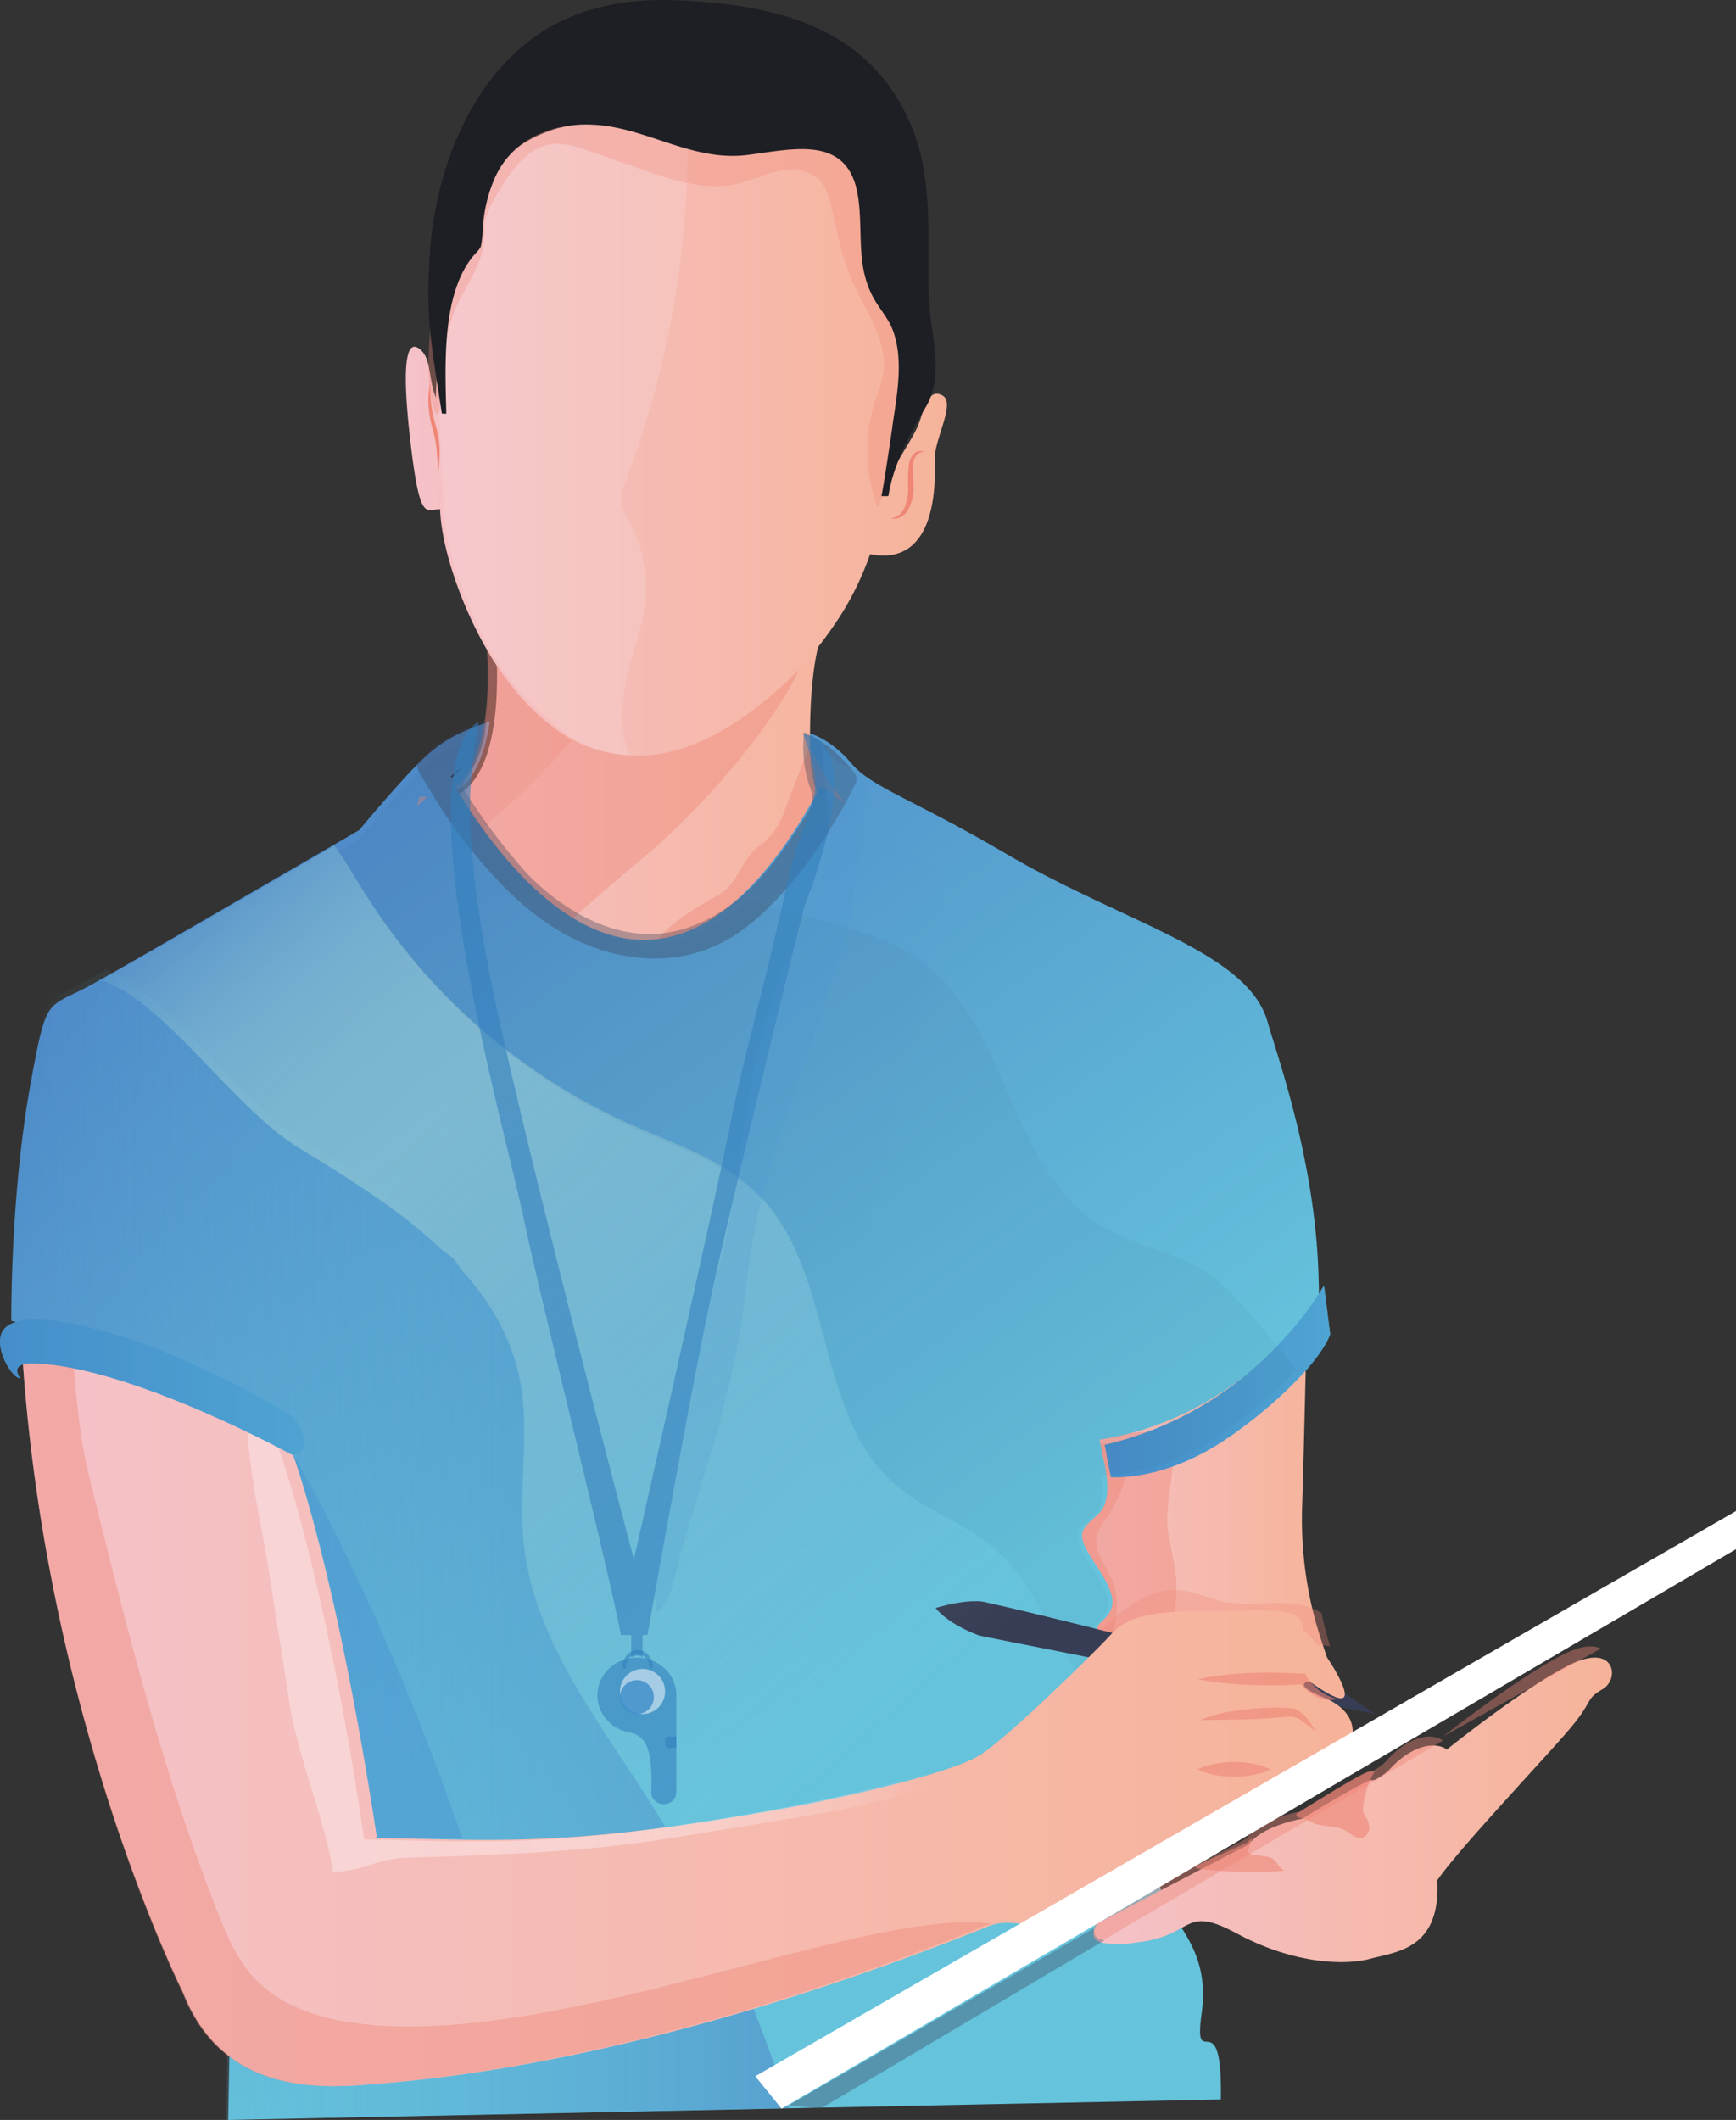 <svg xmlns="http://www.w3.org/2000/svg" width="154" height="188" viewBox="0 0 154 188">
    <rect x="0" y="0" width="154" height="188" fill="#333333" stroke="none"/>
    <defs>
        <linearGradient id="a" x1=".112%" y1="49.98%" y2="49.98%">
            <stop offset="0%" stop-color="#F5C2C8"/>
            <stop offset="100%" stop-color="#F6B399"/>
        </linearGradient>
        <linearGradient id="b" x1="20.73%" x2="63.506%" y1="8.691%" y2="70.939%">
            <stop offset="0%" stop-color="#4E8AC8"/>
            <stop offset="100%" stop-color="#65C3DC"/>
        </linearGradient>
        <linearGradient id="c" x1=".03%" x2="100.017%" y1="49.963%" y2="49.963%">
            <stop offset="0%" stop-color="#F5C2C8"/>
            <stop offset="100%" stop-color="#F6B399"/>
        </linearGradient>
        <linearGradient id="d" x1=".024%" x2="100.012%" y1="50.007%" y2="50.007%">
            <stop offset="0%" stop-color="#F5C2C8"/>
            <stop offset="100%" stop-color="#F6B399"/>
        </linearGradient>
        <linearGradient id="e" x1="-.119%" y1="50.014%" y2="50.014%">
            <stop offset="0%" stop-color="#4E8AC8"/>
            <stop offset="100%" stop-color="#65C3DC"/>
        </linearGradient>
        <linearGradient id="f" x1="-.005%" x2="99.995%" y1="49.987%" y2="49.987%">
            <stop offset="0%" stop-color="#F5C2C8"/>
            <stop offset="100%" stop-color="#F6B399"/>
        </linearGradient>
        <linearGradient id="g" x1="29.482%" x2="118.416%" y1="-12.243%" y2="120.465%">
            <stop offset="0%" stop-color="#4E8AC8"/>
            <stop offset="100%" stop-color="#65C3DC"/>
        </linearGradient>
        <linearGradient id="h" x1=".015%" x2="99.993%" y1="50.008%" y2="50.008%">
            <stop offset="6%" stop-color="#FCEAEC"/>
            <stop offset="10%" stop-color="#FCEAEC"/>
            <stop offset="37%" stop-color="#FCEAEC"/>
        </linearGradient>
        <linearGradient id="i" x1="-.027%" x2="99.966%" y1="50.007%" y2="50.007%">
            <stop offset="0%" stop-color="#65C3DC" stop-opacity="0"/>
            <stop offset="100%" stop-color="#4E8AC8"/>
        </linearGradient>
        <linearGradient id="j" x1="5.857%" x2="67.29%" y1="-6.51%" y2="72.472%">
            <stop offset="6%" stop-color="#A5D6D6" stop-opacity="0"/>
            <stop offset="7%" stop-color="#A5D6D6" stop-opacity=".06"/>
            <stop offset="10%" stop-color="#A5D6D6" stop-opacity=".28"/>
            <stop offset="13%" stop-color="#A5D6D6" stop-opacity=".47"/>
            <stop offset="16%" stop-color="#A5D6D6" stop-opacity=".63"/>
            <stop offset="19%" stop-color="#A5D6D6" stop-opacity=".77"/>
            <stop offset="22%" stop-color="#A5D6D6" stop-opacity=".87"/>
            <stop offset="26%" stop-color="#A5D6D6" stop-opacity=".94"/>
            <stop offset="30%" stop-color="#A5D6D6" stop-opacity=".99"/>
            <stop offset="37%" stop-color="#A5D6D6"/>
            <stop offset="100%" stop-color="#A5D6D6" stop-opacity="0"/>
        </linearGradient>
        <linearGradient id="k" x1="0%" x2="100.003%" y1="49.971%" y2="49.971%">
            <stop offset="0%" stop-color="#F5C2C8"/>
            <stop offset="100%" stop-color="#F6B399"/>
        </linearGradient>
        <linearGradient id="l" x1=".052%" y1="50.006%" y2="50.006%">
            <stop offset="30%" stop-color="#FCEAEC"/>
            <stop offset="42%" stop-color="#FCEAEC" stop-opacity=".99"/>
            <stop offset="51%" stop-color="#FCEAEC" stop-opacity=".95"/>
            <stop offset="58%" stop-color="#FCEAEC" stop-opacity=".89"/>
            <stop offset="65%" stop-color="#FCEAEC" stop-opacity=".8"/>
            <stop offset="71%" stop-color="#FCEAEC" stop-opacity=".69"/>
            <stop offset="77%" stop-color="#FCEAEC" stop-opacity=".55"/>
            <stop offset="83%" stop-color="#FCEAEC" stop-opacity=".39"/>
            <stop offset="89%" stop-color="#FCEAEC" stop-opacity=".2"/>
            <stop offset="94%" stop-color="#FCEAEC" stop-opacity="0"/>
        </linearGradient>
        <linearGradient id="m" x1=".007%" x2="99.999%" y1="50.018%" y2="50.018%">
            <stop offset="0%" stop-color="#4E8AC8"/>
            <stop offset="100%" stop-color="#65C3DC"/>
        </linearGradient>
    </defs>
    <g fill="none" fill-rule="nonzero">
        <path fill="url(#a)" d="M118 147.898L97.802 151l-.854-3.173-.822-3.025v-.11l1.082-5.034s-3.868-3.86-1.365-5.249c2.503-1.389.798-4.676.798-4.676l.228-3.622L115.948 116s-.195 9.643-.423 17.24c-.134 3.144.16 6.292.873 9.352a37.58 37.58 0 0 0 .79 2.797c.273.849.58 1.703.812 2.51z"/>
        <path fill="#EF8676" d="M103.805 136.792c.166 1.05.446 2.086.531 3.15.204 2.599-.768 5.287.028 7.774.238.742.631 1.456.636 2.235 0 1.223-.991 2.277-2.153 2.711a7.707 7.707 0 0 1-3.68.205A28.985 28.985 0 0 1 92 151.001a2.722 2.722 0 0 1-1.162-.742 2.714 2.714 0 0 1-.413-1.573c-.17-3.266-.275-6.57-.38-9.86-.066-2.058-.127-4.139.314-6.15.336-1.54 1.024-3.084 2.3-4.032 1.475-1.1 3.452-1.222 5.307-1.297 1.778-.075 5.98-1.255 6.103 1.213.138 2.72-1.014 5.47-.265 8.232z" opacity=".4" style="mix-blend-mode:multiply"/>
        <path fill="#EF8676" d="M98.236 134.496a4.988 4.988 0 0 0-.955 1.775c-.261 1.371.85 2.553 1.371 3.832.668 1.6.416 3.448.046 5.15-.256 1.167-.764 2.524-1.87 2.738a2.717 2.717 0 0 1-1.829-.52c-2.034-1.221-3.877-3.045-4.572-5.413a14.96 14.96 0 0 1-.416-3.94c-.032-1.867-.046-3.807.713-5.49.88-1.747 2.351-3.074 4.115-3.715 1.166-.486 4.27-1.707 4.975-.14.704 1.565-.755 4.502-1.578 5.723z" opacity=".4" style="mix-blend-mode:multiply"/>
        <path fill="#EF8676" d="M118 146.006a15.026 15.026 0 0 0-2.574-.194c-.776.047-1.554.03-2.327-.051a11.476 11.476 0 0 1-1.658-.43 29.654 29.654 0 0 0-6.733-1.164c-2.021-.127-3.209.43-4.711 1.86-.534.51-1.29 1.92-2.119 2.604-.38.426-1 .491-1.454.154-.674-.511-.446-1.686 0-2.462.201-.356.424-.698.67-1.022.759-.96 1.643-1.803 2.626-2.503 1.358-.99 2.909-1.823 4.509-1.797 1.522 0 2.942.77 4.44 1.062 2.734.51 5.72-.51 8.24.792l.325.184c.209 1.072.495 2.058.766 2.967z" opacity=".3" style="mix-blend-mode:multiply"/>
        <path fill="url(#b)" d="M116.997 115.163a25.917 25.917 0 0 1-3.186 3.857c-3.139 3.211-8.587 7.436-16.19 8.64h-.072c.038.25.1.54.172.87v.106c.071.325.153.674.229 1.042.057.277.114.554.157.846.224 1.433.22 2.939-.73 3.794-1.679 1.515-2.017 1.683 0 4.718 2.018 3.035 1.403 3.823.11 4.999-.234.22-.224 1.09-.043 2.39.062.425.143.903.234 1.433.22 1.21.534 2.629.902 4.14.08.348.167.697.252 1.055 0 .048.029.106.043.163l.13.511c.042.177.123.478.19.736.1.411.21.822.32 1.233.002.01.002.02 0 .03l.343 1.27c.114.421.229.842.348 1.262.053.206.11.416.172.621.062.206.11.411.172.617.114.411.224.817.343 1.21.12.391.224.788.334 1.165.052.192.11.383.162.564l.33 1.104c.667 2.247 1.225 3.962 1.473 4.612 1.016 2.634 4.18 4.808 3.406 10.386-.772 5.577 1.856-1.343 1.703 7.647l-37.603.765-1.074.023L20.244 188l.31-17.057 3.605-44.83-18.603-8.044L1 117.14c0-4.578.296-13.353 1.75-21.248 1.456-7.896 1.365-6.333 5.548-8.675l.13-.072 1.034-.583c3.392-1.911 10.543-6.07 15.857-9.152 1.13-.65 2.17-1.257 3.076-1.783l.401-.23.625-.367.673-.387 1.779-1.038a128.901 128.901 0 0 1 3.921-4.516c.477-.545.954-1.018 1.369-1.434 1.841-1.83 3.249-2.648 6.282-3.656-.324 2.213-1.001 4.397-2.323 5.664a3.813 3.813 0 0 1-2.337 1.07 3.214 3.214 0 0 1-.434.024 5.3 5.3 0 0 1-.54-.029s-3.29 5.903 14.383 15.892l4.67 11.661.62 1.663 3.158 8.479v6.963h4.231l2.547-9.936.63-2.475.93-.736 10.018-8.04s.22-3.345-.84-8.779a71.64 71.64 0 0 1-.572-3.288 41.524 41.524 0 0 1-.477-7.112 1.775 1.775 0 0 0-.554-1.362 8.335 8.335 0 0 0-1.774-1.056 5.91 5.91 0 0 1-1.164-.803 4.409 4.409 0 0 1-.782-.899c-.568-.879-.954-2.14-1.026-4.09v-1.779s1.813.43 3.687 2.629l.082.096c.352.394.745.75 1.173 1.06l.353.244c2.09 1.41 5.529 2.782 12.217 6.691 10.384 6.094 21.308 8.632 23.111 14.816.916 3.265 4.365 12.627 4.551 23.223.02.45.02.908.014 1.372z"/>
        <path fill="#383D54" d="M83 142.6c1.224 1.534 3.9 2.452 3.9 2.452L122 152l-2.764-1.86s-22.391-5.95-31.956-8.082c.015 0-1.335-.32-4.28.542z"/>
        <path fill="#383D54" d="M83 142.6c1.224 1.534 3.9 2.452 3.9 2.452L122 152l-2.764-1.86s-22.391-5.95-31.956-8.082c.015 0-1.335-.32-4.28.542z" opacity=".35" style="mix-blend-mode:multiply"/>
        <path fill="url(#c)" d="M78.988 94.036l-10.848 8.677L65.01 115h-4.184v-6.9L57.09 98.096l-4.627-11.522a82.523 82.523 0 0 1-3.773-2.263C35.484 75.804 38.24 70.86 38.24 70.86c7.14.751 5.744-13.577 5.744-13.577l17.14-.17L72.682 57s-.982 2.835-.803 9.976c.18 7.14 5.226 5.052 5.24 8.12.014 3.066 0 4.895 1.024 10.283 1.023 5.387.844 8.657.844 8.657z"/>
        <path fill="#EF8676" d="M67.146 75.178a6.127 6.127 0 0 0 2.44-3.263L71.874 66c.586 1.942 1.909 3.57 3.06 5.252 1.152 1.681 2.186 3.595 2.055 5.607-.132 2.013-1.42 3.79-2.699 5.428a27.664 27.664 0 0 1-3.416 3.788c-3.107 2.697-7.182 4.1-11.346 3.907a1.432 1.432 0 0 1-.6-.123 1.393 1.393 0 0 1-.488-.573c-.844-1.454-2.396-3.315-2.44-5.058 0-1.397 1.713-.17 2.562-1.17 1.19-1.396 3.626-2.84 5.222-3.727 1.595-.885 1.976-3.002 3.362-4.153zM71 58.857c-.417 2.232-6.326 10.813-13.961 17.223-4.741 3.981-7.587 6.565-9.06 7.92-4.935-3.067-7.704-5.664-9.211-7.732-2.671-3.62-1.522-5.627-1.522-5.627 7.34.745 5.904-13.472 5.904-13.472l13.641-.131L60.767 57 71 58.857z" opacity=".4" style="mix-blend-mode:multiply"/>
        <path fill="#EF8676" d="M57 57c-2.131 3.768-7.04 10.249-12.987 15.393A340.634 340.634 0 0 0 38.786 77c-2.699-3.768-1.538-5.857-1.538-5.857 7.417.776 5.967-14.021 5.967-14.021L57 57z" opacity=".2" style="mix-blend-mode:multiply"/>
        <path fill="url(#d)" d="M142.167 149.799c-1.591.938-.743.938-2.876 3.47-2.132 2.533-9.767 10.558-11.79 13.47.322 6.13-3.613 6.337-5.947 6.966-2.334.628-6.902.412-11.79-2.219-4.888-2.631-3.714.14-8.809.76-.985.159-1.988.184-2.98.075-1.525-.263-.864-1.215-.633-1.735l9.25-4.84 4.14-2.158c.12-.152.253-.293.398-.422 1.438-1.346 4.05-1.81 4.352-1.876h.028s5.752-3.527 6.164-3.429a.61.61 0 0 0 .364-.065c.404-.21.78-.467 1.121-.765 2.32-2.58 4.429-2.495 5.186-1.876l.12-.098c.958-.765 6.925-5.479 10.711-7.387 1.563-.784 2.598-.793 3.187-.47.964.582.782 2.008-.196 2.599z"/>
        <path fill="url(#e)" d="M118 118.307s-.285 1.116-2.153 3.228a39.128 39.128 0 0 1-5.784 5.163c-4.858 3.667-8.774 4.23-10.88 4.302h-.627l-.185-.905-.2-.996v-.106l-.171-.875h.067a30.713 30.713 0 0 0 15.684-9.244 28.35 28.35 0 0 0 3.622-4.744c.03-.041.056-.085.08-.13l.547 4.307z"/>
        <path fill="#408FCC" d="M118 118.307s-.285 1.116-2.153 3.228a39.128 39.128 0 0 1-5.784 5.163c-4.858 3.667-8.774 4.23-10.88 4.302h-.627l-.185-.905-.2-.996v-.106l-.171-.875h.067a30.713 30.713 0 0 0 15.684-9.244 28.35 28.35 0 0 0 3.622-4.744c.03-.041.056-.085.08-.13l.547 4.307z" opacity=".6" style="mix-blend-mode:multiply"/>
        <path fill="url(#f)" d="M83.577 35.051c-.955-.471-1.385.373-1.91 2.07-.478 1.57-1.696 2.97-2.938 5.525.181-1.257.32-2.612.415-4.064 0-3.03 2.064-7.245 1.204-8.363-1.19-1.546-3.09-5.459-2.91-10.135.106-2.89-1.136-5.229-3.343-7.124-2.556-2.178-7.935-3.267-14.952-2.885a65.3 65.3 0 0 0-9.683 1.301c-5.46 1.65-10.185 6.218-10.797 23.892-.716-1.815-.344-3.578-1.533-4.384-1.19-.806-1.486 1.98-.669 8.73.817 6.752 1.338 5.545 2.58 5.545l-.086-2.254c.028.67.057 1.415.086 2.25.134 4.195 2.813 11.238 6.153 15.429.066.09.143.179.224.273a18.743 18.743 0 0 0 4.916 4.484c.69.407 1.422.744 2.183 1.004.977.332 1.993.538 3.024.613.377.028.764.042 1.165.042 4.596 0 9.913-3.036 14.876-8.373 2.045-2.536 4.123-5.237 5.604-9.485 6.014 1.184 5.794-6.529 5.732-8.353-.062-1.825 1.925-5.082.66-5.738z"/>
        <path fill="#383D54" d="M40.08 69a1.707 1.707 0 0 0-.08-.162c1.454-1.282 1.183-.985.08.162z"/>
        <path fill="url(#g)" d="M84 77.979s-.696 3.398-1.693 8.073c-2.06 9.698-5.398 24.877-6.423 26.454-.47.7-1.999 2.307-3.974 4.203-4.594 4.394-11.577 10.4-12.926 10.29-1.947-.172-29.465-45.36-29.978-47.529-.085-.338.715-1.282 1.933-2.492 1.88-1.907 4.834-4.442 7.016-6.32L39.887 69c.179.305.414.696.696 1.153 3.367 5.457 13.534 20.173 25.177 9.284 2.003-1.868 4.048-4.494 6.113-8.059a66.98 66.98 0 0 0 .94-1.687l2.027 1.506L84 77.979z"/>
        <path fill="url(#h)" d="M55.785 46.181a12.42 12.42 0 0 1 1.233 8.57c-.476 2.253-1.309 4.039-1.618 6.32-.476 3.605.071 4.956.423 5.929a11.983 11.983 0 0 1-3.013-.614 11.768 11.768 0 0 1-2.176-1.006 31.89 31.89 0 0 1-4.899-4.493 5.164 5.164 0 0 1-.224-.274c-3.332-4.2-5.998-11.257-6.132-15.462-.18-5.409-.41-6.812-.376-9.92.61-17.71 5.318-22.288 10.76-23.941a64.745 64.745 0 0 1 9.64-1.29l1.572.661a84.127 84.127 0 0 1-5.528 32.114 3.882 3.882 0 0 0-.371 1.625c.105.638.347 1.245.71 1.781z" opacity=".2" style="mix-blend-mode:screen"/>
        <path fill="#EF8676" d="M40.56 27.03c.848-1.829 2.157-3.512 2.357-5.527.072-.673 0-1.361.143-2.02a6.721 6.721 0 0 1 .843-1.927c1.243-2.196 2.858-4.655 5.353-4.806.98.006 1.951.207 2.858.59l4.838 1.688c2.715.947 5.591 1.908 8.397 1.284 1.262-.279 2.443-.874 3.705-1.142 1.262-.268 2.724-.156 3.634.785.647.679.895 1.65 1.11 2.572.475 2.19.928 4.42 1.837 6.47 1.182 2.673 3.2 5.288 2.715 8.181-.17.767-.397 1.519-.681 2.25A14.595 14.595 0 0 0 77.845 45c3.51-7.42 3.81-16.1 2.272-24.21-.81-4.303-2.329-8.835-5.858-11.309-2.381-1.683-5.372-2.166-8.244-2.61-3.638-.561-7.32-1.122-10.982-.752-3.662.371-7.358 1.771-9.815 4.577a20.154 20.154 0 0 0-2.905 4.81c-2.344 5.002-4.2 10.442-4.287 16.043a16.87 16.87 0 0 0 .272 4.098c.433 1.815.747 1.18.795-.288.076-2.85.262-5.708 1.467-8.328z" opacity=".3" style="mix-blend-mode:multiply"/>
        <path fill="#1D1F24" d="M39.59 36.693c-.094-4.235-.472-10.864 2.593-14.214a2.27 2.27 0 0 0 .473-.617c.083-.422.135-.85.156-1.28.052-1.534.372-3.048.945-4.474 1.42-3.58 4.9-5.175 8.598-5.063 4.824.127 8.915 3.294 13.876 2.706 4.11-.499 9.085-1.915 9.898 3.764.473 3.265-.279 6.295 1.585 9.288.525.837 1.182 1.614 1.513 2.545.809 2.245.473 4.823.137 7.124-.113.795-.946 6.53-1.173 7.528h.62c.392-2.696 1.892-5.528 3.31-7.886 1.736-2.908.383-6.587.275-9.744-.18-5.086.473-10.398-1.561-15.221C77.132 2.327 68.765.365 59.898.021 55.926-.134 51.821.54 48.43 2.61 41.492 6.844 38.4 15.732 38.092 23.25c-.28 4.776.075 6.828 1.102 13.42l.397.023z"/>
        <path fill="url(#i)" d="M20.35 170.836l3.57-45.073-18.412-8.087L1 116.744c0-4.604.293-13.426 1.733-21.364 1.44-7.938 1.35-6.367 5.49-8.722L9.375 86c.104.034.212.077.316.12 5.476 2.172 11.33 11.393 16.995 14.896 8.229 5.094 17.425 11.028 19.356 20.629.972 4.834-.128 9.86.368 14.766.887 9.053 6.958 16.501 11.745 24.185 5.094 8.207 8.833 17.126 11.845 26.347L20.068 188l.283-17.164z" opacity=".6" style="mix-blend-mode:multiply"/>
        <path fill="url(#j)" d="M107.994 186.223L70.349 187c-3.047-9.145-6.83-17.984-11.984-26.124-4.823-7.624-10.984-15.006-11.901-23.97-.502-4.865.61-9.85-.373-14.643-.774-3.765-2.689-6.962-5.254-9.76a3.363 3.363 0 0 0-.367-.576 4.11 4.11 0 0 0-1.17-1.001c-3.716-3.55-8.387-6.452-12.786-9.126-5.703-3.469-11.64-12.614-17.194-14.772a4.29 4.29 0 0 0-.32-.115c4.623-2.62 16.205-9.316 20.657-11.913.878 1.1 1.647 2.597 3.08 4.799A53.935 53.935 0 0 0 55.73 99.623c.449.2.903.395 1.361.586 3.53 1.5 7.203 2.859 9.94 5.49.123.114.248.238.367.362 6.687 6.852 4.776 19.309 11.988 25.575 2.655 2.307 6.209 3.403 8.845 5.719 2.823 2.454 4.346 6.028 6.21 9.254a51.66 51.66 0 0 0 3.772 5.532c1.543 6.377 4.007 14.506 4.628 16.107 1.018 2.626 4.184 4.794 3.41 10.355-.773 5.562 1.896-1.324 1.744 7.62z" opacity=".5" style="mix-blend-mode:screen"/>
        <path fill="#383D54" d="M115 121.479a38.88 38.88 0 0 1-5.78 5.07c-4.853 3.6-8.766 4.152-10.87 4.223h-.626c.223 1.417.218 2.906-.727 3.751-1.672 1.498-2.009 1.664 0 4.664s1.396 3.78.11 4.942c-.233.217-.224 1.077-.043 2.362.061.42.142.893.232 1.417.219 1.196.532 2.599.898 4.092a49.8 49.8 0 0 1-3.752-5.48c-1.9-3.204-3.395-6.743-6.202-9.18-2.635-2.287-6.173-3.37-8.79-5.67-4.217-3.648-5.31-9.416-6.834-14.93-1.068-3.88-2.374-7.626-5.086-10.428-.123-.122-.242-.245-.37-.359-2.721-2.593-6.373-3.954-9.882-5.442a58.18 58.18 0 0 1-1.354-.582 53.518 53.518 0 0 1-22.861-19.654c-.755-1.158-1.325-2.117-1.824-2.925A18.19 18.19 0 0 0 30 75.522l1.771-1.025a127.691 127.691 0 0 1 3.904-4.465c.475-.539.95-1.007 1.363-1.418 1.833-1.81 3.234-2.617 6.254-3.614-.323 2.188-.997 4.347-2.313 5.599 3.4 5.41 13.668 20 25.426 9.203.997.345 2.013.657 3.03.945.474.133.95.255 1.424.378 2.161.548 4.36 1.05 6.43 1.8a17.8 17.8 0 0 1 4.165 2.089l.418.302c.435.324.85.676 1.24 1.054 6.377 6.08 6.828 17.448 14.398 22.206 2.958 1.866 6.6 2.404 9.555 4.252 1.353.86 3.661 3.435 5.817 6.028.147.185.29.364.446.54l1.672 2.083z" opacity=".05" style="mix-blend-mode:screen"/>
        <path fill="url(#k)" d="M119.975 153.826l-12.546 7.471c-1.907 1.183-6.542 3.963-9.885 5.96l-3.772 2.26c-3.286 2.027-3.868.287-6.376 1.43-7.534 2.995-30.614 11.973-53.69 13.828-4.54.386-13.795 1.34-17.476-8.105 0 0-12.065-23.974-14.23-56.263 0 0 1.087-.844 4.497-.1a29.286 29.286 0 0 1 5.66 1.969 2220.42 2220.42 0 0 1 11.025 5.016l2.628 1.22c1.363 3.567 4.926 16.14 7.63 34.483 10.7.171 17.166.853 36.718-2.718 5.097-.954 14.143-3.042 16.652-4.568h.024c2.532-1.559 10.333-9.255 11.53-10.561 1.197-1.306 2.432-2.27 8.207-2.27s9.017-.6 9.017 1.617a16.33 16.33 0 0 1 2.718 3.404c2.618 4.492-.6 2.275-2.174 1.202 0 0-1.65.229 1.273 1.43 3.028 1.22 2.57 3.295 2.57 3.295z"/>
        <path fill="#EF8676" d="M88 170.6a4.73 4.73 0 0 0-1.025.348c-7.497 2.994-30.463 11.972-53.425 13.827-4.517.386-13.727 1.34-17.39-8.105 0 0-12.006-23.974-14.16-56.263 0 0 1.082-.844 4.475-.1.313 3.67.55 7.023 1.456 10.699 3.218 12.998 6.44 26.048 11.346 38.502.807 2.055 1.69 4.134 3.16 5.77 2.909 3.222 7.55 4.157 11.863 4.386 17.713.858 43.232-10.57 53.7-9.064z" opacity=".4" style="mix-blend-mode:multiply"/>
        <path fill="#383D54" d="M75.953 68.835c.023.06.039.12.047.183 0 .21-.06.416-.17.593a44.48 44.48 0 0 1-4.39 7.132c-2.053 2.683-4.692 5.582-7.76 7.027-4.47 2.114-9.625 1.339-13.826-1.074-3.847-2.206-6.896-5.693-9.516-9.252-1.142-1.55-2.095-3.193-3.087-4.845a1.23 1.23 0 0 1-.25-.8c.067-.24.207-.453.401-.606A12.917 12.917 0 0 1 43.123 64a9.418 9.418 0 0 1-1.793 5.076c-.146.159-.241.359-.274.573.017.215.1.419.236.583a53.611 53.611 0 0 0 5.348 7.108c2.931 3.102 7.184 5.707 11.532 5.481 2.94-.154 5.702-1.618 7.906-3.607 2.204-1.99 3.908-4.484 5.485-7.017.271-.37.45-.801.52-1.257a3.321 3.321 0 0 0-.275-1.252 10.823 10.823 0 0 1-.472-4.754 11.53 11.53 0 0 1 4.423 3.574c.076.102.141.211.194.327z" opacity=".35" style="mix-blend-mode:multiply"/>
        <path fill="url(#l)" d="M86 155.742a11.392 11.392 0 0 1-3.796 2.543c-3.71 1.607-7.74 2.272-11.718 2.924l-7.773 1.278c-2.023.338-4.055.666-6.087.936-6.776.903-13.625 1.11-20.46 1.318-2.774.077-3.833 1.182-6.622 1.259-.715-4.589-3.116-10.205-3.835-14.793l-1.917-12.25c-.594-3.808-1.59-7.774-1.792-11.624V127l2.64 1.235c1.371 3.61 4.951 16.333 7.669 34.894 10.754.174 17.253.864 36.903-2.75 5.123-.965 14.214-3.078 16.735-4.622l.053-.015z" opacity=".5"/>
        <path fill="url(#m)" d="M25.885 129c1.851 0 1.072-2.586 0-3.44-1.071-.852-9.567-5.321-14.436-6.84-4.87-1.52-8.682-2.284-10.634-1.236-1.952 1.049.1 4.75.99 4.75 0 0-1.2-1.44 1.354-1.329 8.677.378 22.726 8.095 22.726 8.095z"/>
        <path fill="#408FCC" d="M25.881 129s-14.045-7.714-22.723-8.1c-2.55-.108-1.354 1.333-1.354 1.333-.784 0-2.454-2.853-1.535-4.256l.545-.494c1.952-1.044 5.74-.289 10.634 1.235s13.361 5.99 14.433 6.842c1.072.853 1.861 3.459 0 3.44z" opacity=".6" style="mix-blend-mode:multiply"/>
        <path fill="#3380BE" d="M42.45 64c-.755 4.664-1.935 9.96 2.234 28.234 4.17 18.273 11.55 46.054 11.55 46.054s7.192-31.697 8.517-38.409c1.326-6.712 3.028-12.123 4.924-20.883 1.896-8.76 4-7.45 1.538-13.977l1.05.415s4.445 1.12-.885 14.867c-1.703 6.712-6.25 25.357-8.14 33.931C61.346 122.806 57.433 145 57.433 145h-2.345c-1.514-7.622-7.197-30.01-8.706-37.29-1.51-7.278-10.68-39.218-3.933-43.71z" opacity=".35" style="mix-blend-mode:multiply"/>
        <path fill="#3380BE" d="M42.45 64c-.755 4.664-1.935 9.96 2.234 28.234 4.17 18.273 11.55 46.054 11.55 46.054s7.192-31.697 8.517-38.409c1.326-6.712 3.028-12.123 4.924-20.883 1.896-8.76 4-7.45 1.538-13.977l1.05.415s4.445 1.12-.885 14.867c-1.703 6.712-6.25 25.357-8.14 33.931C61.346 122.806 57.433 145 57.433 145h-2.345c-1.514-7.622-7.197-30.01-8.706-37.29-1.51-7.278-10.68-39.218-3.933-43.71zM57 145v1.971a.81.81 0 0 0-.47-.155.863.863 0 0 0-.53.184v-2h1z" opacity=".35" style="mix-blend-mode:multiply"/>
        <path fill="#3380BE" d="M57 145v1.971a.81.81 0 0 0-.47-.155.863.863 0 0 0-.53.184v-2h1z" opacity=".35" style="mix-blend-mode:multiply"/>
        <path fill="#EF8676" d="M106.288 148.912a21.097 21.097 0 0 1 2.321-.372 33.556 33.556 0 0 1 2.322-.174c.766-.03 1.555-.054 2.321-.03.766.024 1.555.042 2.322.09h.195l.092.168a4.501 4.501 0 0 0 1.217 1.338 3.762 3.762 0 0 0 1.602.732c-.294.083-.596.11-.896.078a2.886 2.886 0 0 1-.929-.246c-.603-.274-1.15-.724-1.597-1.314l.292.18c-.78.048-1.555.09-2.321.096-.766.006-1.55 0-2.322-.036a37.465 37.465 0 0 1-2.32-.168c-.767-.084-1.524-.162-2.3-.342zM106.464 152.545a10.058 10.058 0 0 1 2.654-.755 24.95 24.95 0 0 1 2.717-.305 17.12 17.12 0 0 1 2.769 0c.146.019.288.063.42.13.121.058.235.13.34.215.193.15.372.317.536.5.31.364.576.765.794 1.195-.368-.29-.727-.585-1.095-.83a2.002 2.002 0 0 0-1.052-.465c-.842.045-1.77.14-2.66.185-.89.045-1.803.08-2.702.09-.899.01-1.832.02-2.721.04zM106.242 156.907a6.047 6.047 0 0 1 1.616-.507 8.943 8.943 0 0 1 1.615-.147c.54 0 1.08.048 1.615.14a6.168 6.168 0 0 1 1.616.514c-.52.25-1.062.422-1.616.513a9.514 9.514 0 0 1-3.23 0 5.84 5.84 0 0 1-1.616-.513zM121.206 161.225c.18.293.267.634.25.978a.896.896 0 0 1-.581.769c-.545.153-1.018-.354-1.527-.635-.952-.543-2.22-.251-3.162-.82-.144-.098-.3-.179-.463-.24-.28-.067-.728-.042-.723-.333a.515.515 0 0 1 .036-.129h.03s6.11-3.85 6.547-3.743A.633.633 0 0 0 122 157a8.01 8.01 0 0 0-1.054 3.042c-.05.233-.05.474 0 .707.067.169.154.329.26.476zM114 165.893a41.57 41.57 0 0 1-7.288-.117 1.306 1.306 0 0 1-.712-.224l.069-.081 4.559-2.067c.132-.145.278-.28.438-.404-.1.346-.2.683-.296 1.029a.31.31 0 0 0 0 .274c.063.07.153.12.254.139.57.153 1.361.112 1.857.377.02.011.038.025.053.04.3.216.739 1.034 1.066 1.034z" opacity=".6" style="mix-blend-mode:multiply"/>
        <path fill="#EF8676" d="M128 154.364L97.964 172c-1.508-.27-.854-1.25-.626-1.785l9.141-4.97 4.097-2.22c.118-.156.25-.302.393-.434 1.423-1.385 4.007-1.863 4.305-1.93h.029s5.69-3.629 6.097-3.528a.584.584 0 0 0 .36-.067c.4-.216.772-.48 1.11-.787 2.295-2.615 4.38-2.543 5.13-1.915zM142 146.206L128 154c.966-.76 6.976-5.441 10.79-7.337 1.573-.778 2.616-.787 3.21-.457z" opacity=".4" style="mix-blend-mode:multiply"/>
        <path fill="#FFF" d="M67 184.123L69.333 187 154 137.384V134z"/>
        <path fill="#383D54" d="M98 172.055L72.785 187 70 186.686 97.042 171s-.236.917.958 1.055z" opacity=".35" style="mix-blend-mode:multiply"/>
        <path fill="#4B97D2" d="M26 129s7.614 12.514 15 34h-7.557s-3.57-23.696-7.443-34z" opacity=".5" style="mix-blend-mode:multiply"/>
        <path fill="#EF8676" d="M82 40.107a.716.716 0 0 0-.722.307 1.484 1.484 0 0 0-.273.81c-.042.604.041 1.266.037 1.933a4.035 4.035 0 0 1-.463 2.007c-.321.627-.957.95-1.579.8.552-.05 1.038-.433 1.273-1.006.22-.566.32-1.183.292-1.8a12.275 12.275 0 0 1 .07-2.002c.052-.363.216-.691.462-.927a.72.72 0 0 1 .903-.122zM38.24 34c-.101.095-.07.29-.077.454-.007.163 0 .343.017.528.017.333.047.664.092.992.096.652.236 1.287.418 1.894.089.326.162.66.22 1.003.053.346.083.7.089 1.055.009.698-.038 1.394-.14 2.074-.04-.691-.057-1.377-.118-2.042a9.83 9.83 0 0 0-.36-1.9 9.729 9.729 0 0 1-.364-2.032 8.41 8.41 0 0 1 0-1.055c0-.174.034-.348.057-.528.024-.18.041-.4.167-.443z"/>
        <path fill="#3380BE" d="M55.83 153.612c-1.811-.337-3.037-1.957-2.8-3.703.236-1.745 1.853-3.015 3.695-2.902 1.843.113 3.276 1.571 3.275 3.331v8.608c-.003.583-.5 1.054-1.11 1.054a1.133 1.133 0 0 1-.795-.316 1.028 1.028 0 0 1-.317-.762c.036-1.451.066-3.023-.42-4.15a2.013 2.013 0 0 0-1.527-1.16z" opacity=".35" style="mix-blend-mode:multiply"/>
        <path fill="#3380BE" d="M59.99 150.356v8.65c-.04.56-.524.994-1.108.994-.585 0-1.07-.434-1.109-.993v-.024c.03-1.46.061-3.045-.426-4.173a2.015 2.015 0 0 0-1.521-1.162c-1.811-.341-3.034-1.971-2.796-3.725.238-1.755 1.855-3.03 3.696-2.916 1.842.115 3.274 1.58 3.274 3.349h-.01z" opacity=".35" style="mix-blend-mode:multiply"/>
        <path fill="#3380BE" d="M60 154v1h-.694a.297.297 0 0 1-.218-.097.338.338 0 0 1-.088-.233v-.344c0-.18.137-.326.306-.326H60z" opacity=".35" style="mix-blend-mode:multiply"/>
        <path fill="#3380BE" d="M60 154v1h-.694a.297.297 0 0 1-.218-.097.338.338 0 0 1-.088-.233v-.344c0-.18.137-.326.306-.326H60z" opacity=".35" style="mix-blend-mode:multiply"/>
        <circle cx="57" cy="150" r="2" fill="#FFF" opacity=".5" style="mix-blend-mode:screen"/>
        <circle cx="56.5" cy="150.5" r="1.5" fill="#408FCC" opacity=".6" style="mix-blend-mode:multiply"/>
        <circle cx="56.5" cy="150.5" r="1.5" fill="#408FCC" opacity=".6" style="mix-blend-mode:multiply"/>
        <path fill="#3380BE" d="M57.892 147.953h-.306c.042-.434-.142-.857-.475-1.089a.94.94 0 0 0-1.09 0c-.333.232-.517.655-.475 1.09h-.306c-.048-.56.194-1.102.624-1.399a1.22 1.22 0 0 1 1.404 0c.43.297.672.838.624 1.398z" opacity=".35" style="mix-blend-mode:multiply"/>
        <path fill="#3380BE" d="M57.892 147.953h-.306c.042-.434-.142-.857-.475-1.089a.94.94 0 0 0-1.09 0c-.333.232-.517.655-.475 1.09h-.306c-.048-.56.194-1.102.624-1.399a1.22 1.22 0 0 1 1.404 0c.43.297.672.838.624 1.398z" opacity=".35" style="mix-blend-mode:multiply"/>
        <path fill="#4B97D2" d="M76.944 70.233c-.171 1.276-.342 2.542-.489 3.822-.147 1.28-.342 2.614-.519 3.914-.195 1.49-.39 2.98-.733 4.443-.343 1.462-.822 2.948-1.301 4.405-1.514 4.542-3.025 9.09-4.535 13.646-.24.721-.49 1.433-.71 2.164a54.459 54.459 0 0 0-1.535 5.542c-.749 3.498-.979 7.081-1.575 10.602a100.625 100.625 0 0 1-3.082 12.036c-.682 2.255-1.36 4.513-2.035 6.775-.49 1.634-.734 4.3-2.148 5.418-.738-3.55.147-8.122.66-11.74a77.148 77.148 0 0 1 2.72-12.13c.348-1.123.725-2.241 1.087-3.345.293-.903.577-1.815.831-2.733 2.578-9.245 2.22-19.288 6.296-28.012.905-1.911 2.02-3.79 2.7-5.805a19.67 19.67 0 0 0 .866-7.024c-.074-2.064-.348-4.147-.626-6.211a7.112 7.112 0 0 0 2.612 2.15c.361.394.765.75 1.203 1.06l.362.244c.018.261.001.523-.049.78z" opacity=".2" style="mix-blend-mode:multiply"/>
    </g>
</svg>
